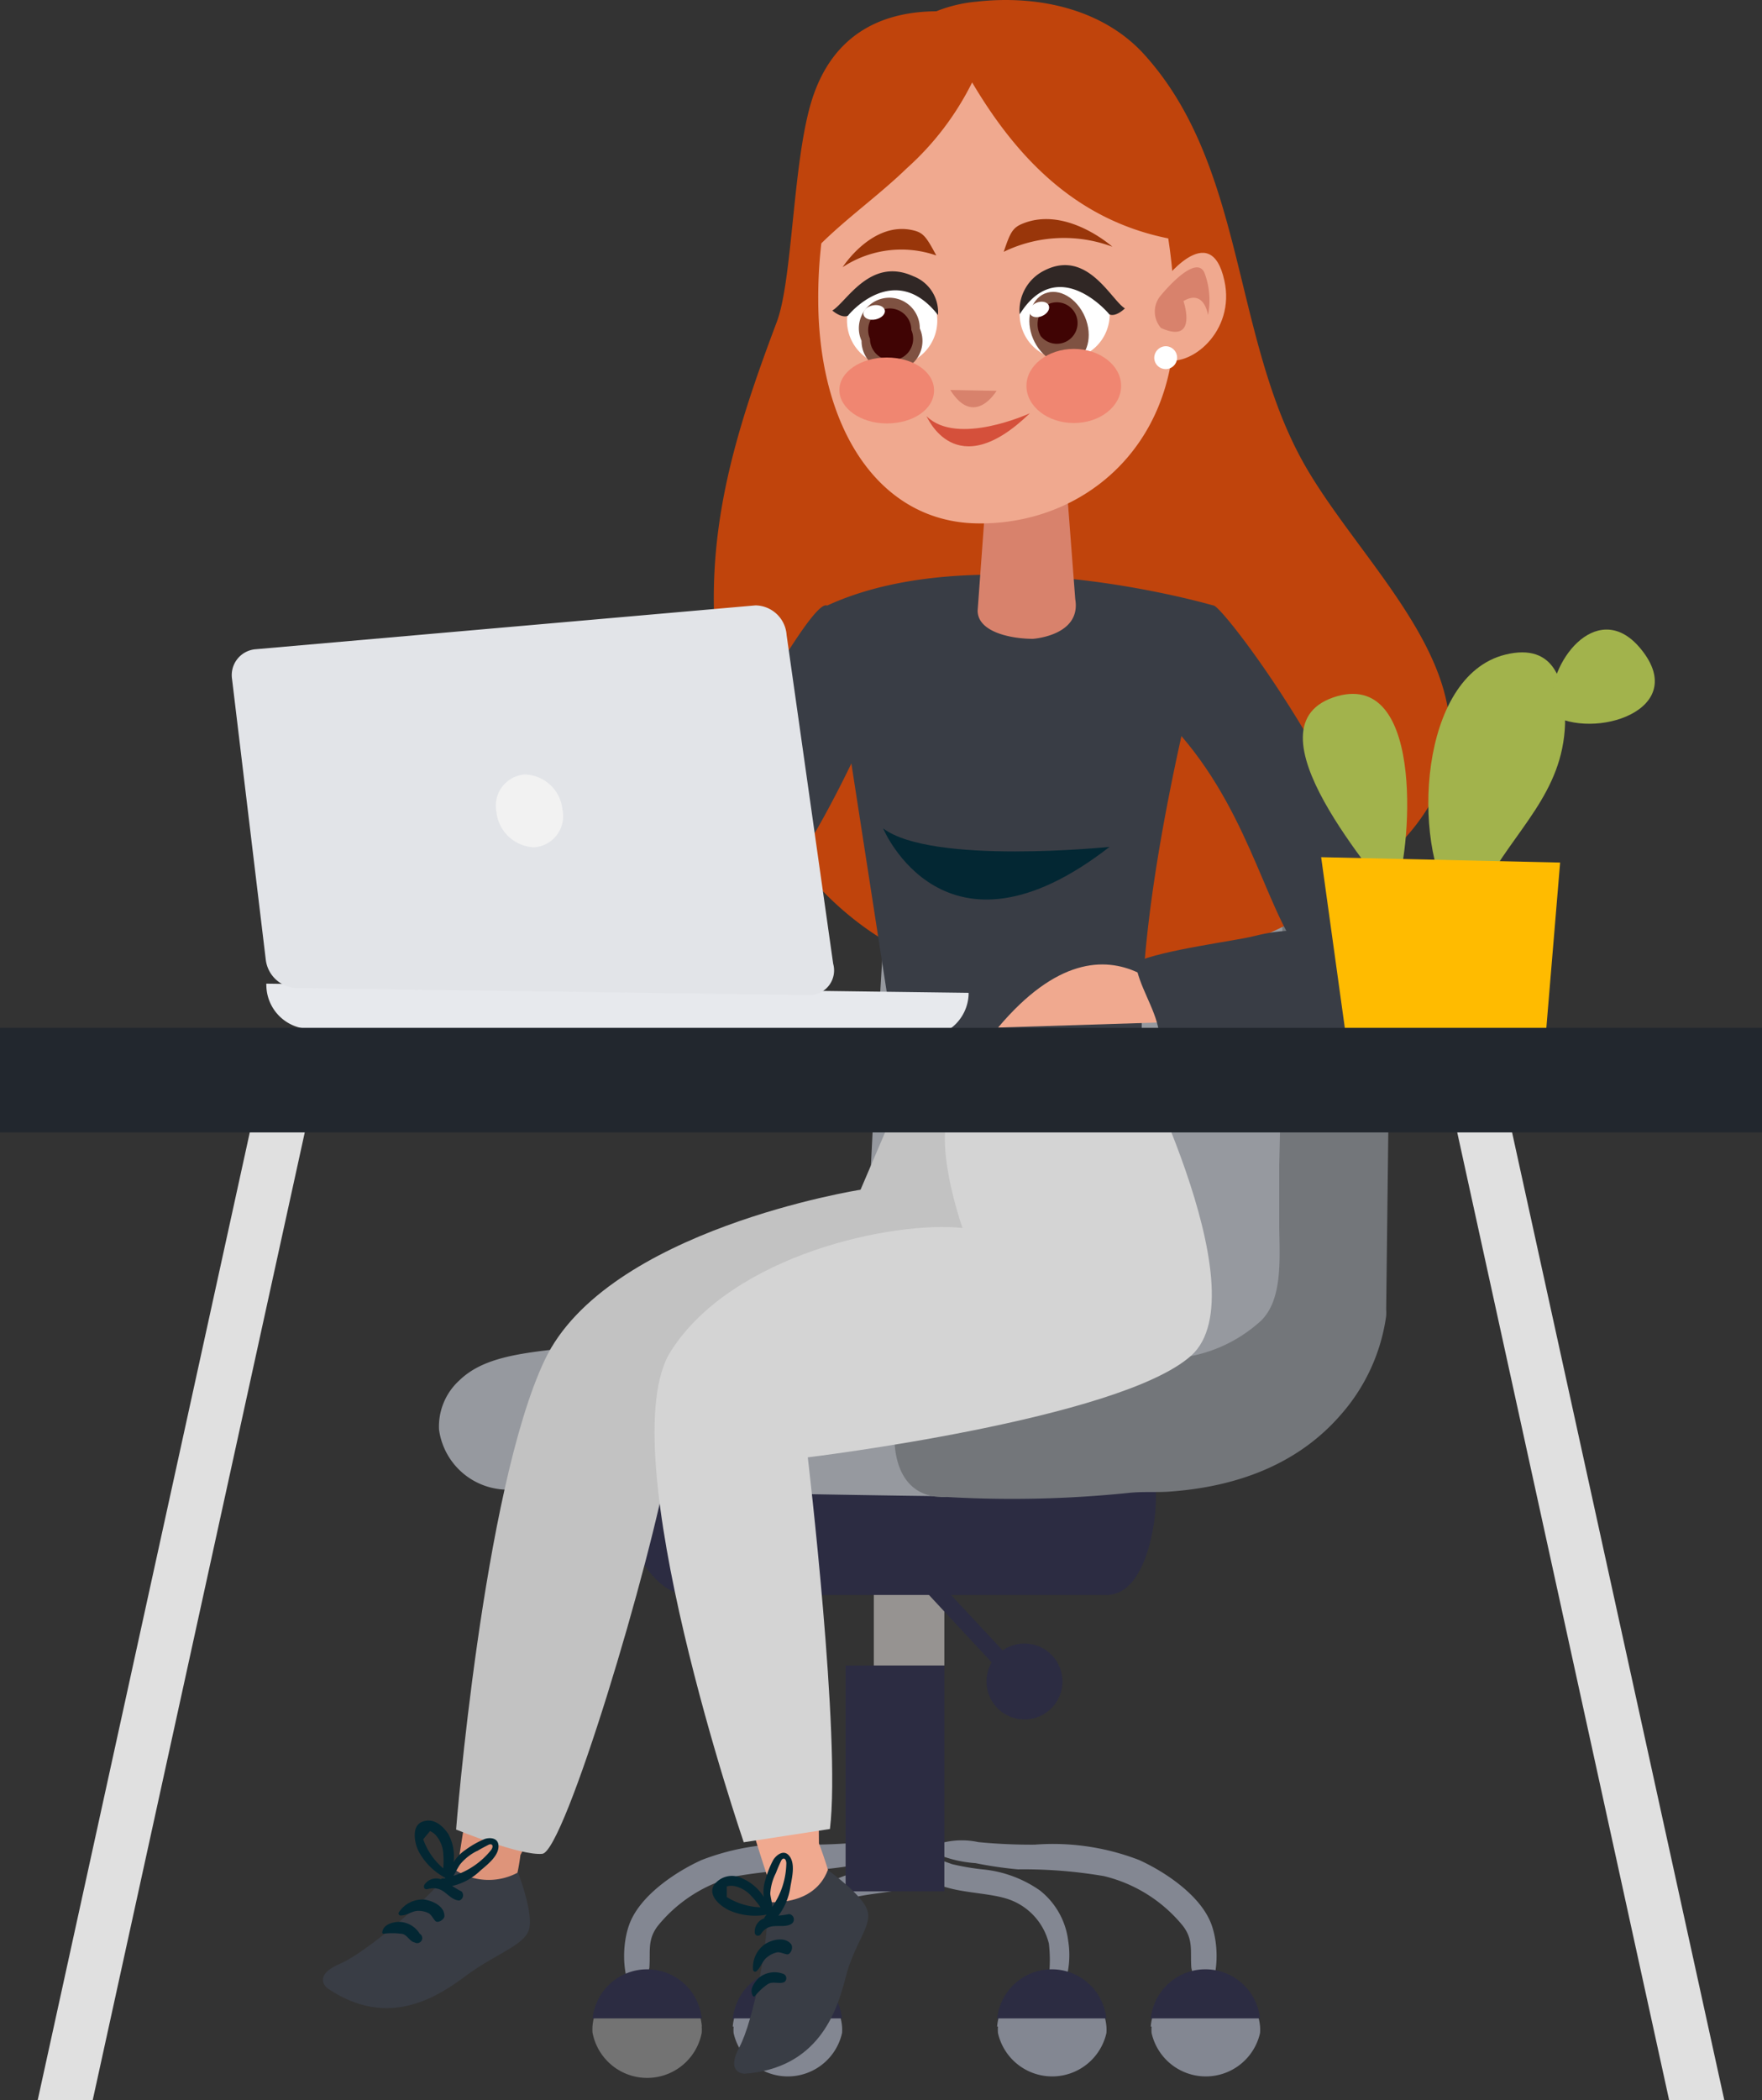 <svg xmlns="http://www.w3.org/2000/svg" viewBox="0 0 124.9 148.8">
  <rect x="0" y="0" width="124.9" height="148.8" fill="#333333" stroke="none"/>
  <defs>
    <style>
      .cls-1 {
        fill: #969391;
      }

      .cls-2 {
        fill: #2c2c42;
      }

      .cls-3 {
        fill: #838792;
      }

      .cls-4 {
        fill: #737373;
      }

      .cls-5 {
        fill: #96999f;
      }

      .cls-6 {
        fill: #73767a;
      }

      .cls-7 {
        fill: #c0440c;
      }

      .cls-8 {
        fill: #de947a;
      }

      .cls-9 {
        fill: #f0a98f;
      }

      .cls-10 {
        fill: #c2c2c2;
      }

      .cls-11 {
        fill: #d4d4d4;
      }

      .cls-12 {
        fill: #393d45;
      }

      .cls-13 {
        fill: #032733;
      }

      .cls-14 {
        fill: #d8826c;
      }

      .cls-15 {
        fill: #fff;
      }

      .cls-16 {
        fill: #7f5242;
      }

      .cls-17 {
        fill: #400404;
      }

      .cls-18 {
        fill: #f08671;
      }

      .cls-19 {
        fill: #d5503b;
      }

      .cls-20 {
        fill: #302725;
      }

      .cls-21 {
        fill: #99360a;
      }

      .cls-22 {
        fill: #8f99b6;
      }

      .cls-23 {
        fill: #eaeaea;
      }

      .cls-24 {
        fill: #22272e;
      }

      .cls-25 {
        fill: #a2b34c;
      }

      .cls-26 {
        fill: #fb0;
      }

      .cls-27 {
        fill: #e7e9ed;
      }

      .cls-28 {
        fill: #e2e4e8;
      }

      .cls-29 {
        fill: #f2f2f2;
      }

      .cls-30 {
        fill: #e0e0e0;
      }
    </style>
  </defs>
  <title>자산 10</title>
  <g id="레이어_2" data-name="레이어 2">
    <g id="OBJECTS">
      <g>
        <g>
          <rect class="cls-1" x="61.94" y="110" width="5" height="8"/>
          <path class="cls-2" d="M43.94,106.08c0,2.36,2.22,6.92,4.81,6.92h29.7c2.59,0,3.49-4.56,3.49-6.92v-.18c0-2.35-.9-4.9-3.49-4.9H48.75a5.15,5.15,0,0,0-4.81,4.9Z"/>
          <g>
            <g>
              <path class="cls-3" d="M64.39,130.79a5.56,5.56,0,0,0-3.26-.28,38.69,38.69,0,0,1-4,.18,16.94,16.94,0,0,0-7.4,1.09c-1.89.86-4.44,2.57-5.15,4.64-.55,1.59-.51,4.13.71,5.43a.3.3,0,0,0,.49-.29,9.32,9.32,0,0,1,.25-2.14c.09-1.15-.17-2,.62-3a10.31,10.31,0,0,1,5.57-3.5,33.73,33.73,0,0,1,6.11-.48,27.81,27.81,0,0,0,3-.44,8.65,8.65,0,0,0,3.07-.79A.22.22,0,0,0,64.39,130.79Z"/>
              <path class="cls-3" d="M66.09,130.79a5.56,5.56,0,0,1,3.26-.28,38.69,38.69,0,0,0,4,.18,16.94,16.94,0,0,1,7.4,1.09c1.89.86,4.44,2.57,5.15,4.64.55,1.59.51,4.13-.72,5.43-.21.22-.53,0-.48-.29a9.32,9.32,0,0,0-.25-2.14c-.09-1.15.17-2-.62-3a10.34,10.34,0,0,0-5.57-3.5,33.73,33.73,0,0,0-6.11-.48,27.81,27.81,0,0,1-3-.44,8.65,8.65,0,0,1-3.07-.79A.22.22,0,0,1,66.09,130.79Z"/>
              <path class="cls-3" d="M75.72,137.51a5.37,5.37,0,0,0-2-3.57,8.47,8.47,0,0,0-4.09-1.5,17.57,17.57,0,0,1-2.15-.37,18.15,18.15,0,0,0-2.14-.65.47.47,0,0,0-.53.68c1.2,2.19,4.57,1.77,6.62,2.44a4.43,4.43,0,0,1,2.92,3.16,9.91,9.91,0,0,1,0,2.31,3.48,3.48,0,0,0,.11,1.76.26.26,0,0,0,.45,0A6.38,6.38,0,0,0,75.72,137.51Z"/>
              <path class="cls-3" d="M55.86,137.51a5.34,5.34,0,0,1,2-3.57,8.43,8.43,0,0,1,4.09-1.5,17.57,17.57,0,0,0,2.15-.37,17.6,17.6,0,0,1,2.14-.65.46.46,0,0,1,.52.68c-1.2,2.19-4.56,1.77-6.61,2.44a4.43,4.43,0,0,0-2.92,3.16,8.93,8.93,0,0,0,0,2.31,3.48,3.48,0,0,1-.11,1.76.26.26,0,0,1-.45,0A6.38,6.38,0,0,1,55.86,137.51Z"/>
            </g>
            <g>
              <g>
                <g>
                  <path class="cls-3" d="M70.74,143.58a3.4,3.4,0,0,0,0,.45,3.94,3.94,0,0,0,7.69,0,3.4,3.4,0,0,0,0-.45,3.89,3.89,0,0,0-7.75,0Z"/>
                  <path class="cls-2" d="M70.74,143.07c0,.15,0-.07,0-.07h7.69s0,.22,0,.07a3.89,3.89,0,0,0-7.75,0Z"/>
                </g>
                <g>
                  <path class="cls-3" d="M81.63,143.58a3.4,3.4,0,0,0,0,.45,3.94,3.94,0,0,0,7.69,0,3.4,3.4,0,0,0,0-.45,3.89,3.89,0,0,0-7.75,0Z"/>
                  <path class="cls-2" d="M81.63,143.07c0,.15,0-.07,0-.07h7.69s0,.22,0,.07a3.89,3.89,0,0,0-7.75,0Z"/>
                </g>
              </g>
              <g>
                <g>
                  <path class="cls-3" d="M52,143.58a3.4,3.4,0,0,0,0,.45,3.94,3.94,0,0,0,7.69,0,3.4,3.4,0,0,0,0-.45,3.89,3.89,0,0,0-7.75,0Z"/>
                  <path class="cls-2" d="M52,143.07c0,.15,0-.07,0-.07h7.69s0,.22,0,.07a3.89,3.89,0,0,0-7.75,0Z"/>
                </g>
                <g>
                  <path class="cls-4" d="M49.74,143.58a3.4,3.4,0,0,1,0,.45A3.94,3.94,0,0,1,42,144a3.4,3.4,0,0,1,0-.45,3.89,3.89,0,0,1,7.75,0Z"/>
                  <path class="cls-2" d="M49.74,143.07c0,.15,0-.07,0-.07H42s0,.22,0,.07a3.89,3.89,0,0,1,7.75,0Z"/>
                </g>
              </g>
              <rect class="cls-2" x="59.94" y="118" width="7" height="16"/>
            </g>
          </g>
          <g>
            <path class="cls-5" d="M31.12,101.28a4.92,4.92,0,0,0,5.42,4.23c.82-.05,31.43.6,32.69.49,5.5-.45-2.57-2.7,0-5.6,4.35,0,5.23,0,6.21-.42,1.48-.59,14.26-3.52,15.21-6.88s4.64-45.75,4.64-45.75c-1.54-2.56-17.87-.93-25.52,0a7.43,7.43,0,0,0-6.43,7c0,1-.11,2-.17,2.95-.31,5-.58,9.92-.89,14.88-.17,2.7-.29,5.41-.43,8.11-.07,1.48-.15,2.95-.24,4.42a27.06,27.06,0,0,1-.35,5.1C60,94.51,50.65,95,46.65,95c-6.4.08-4.94.31-8,.68-2.74.33-4.71.79-6.08,2.11A4.42,4.42,0,0,0,31.12,101.28Z"/>
            <path class="cls-6" d="M80,105.77a80.85,80.85,0,0,1-12.88.29c-2.12.11-3.49-1.14-3.7-3.71a5.19,5.19,0,0,1,1-3.5c1-1.32,2.47-1.75,4.53-2a80.52,80.52,0,0,1,10.78-.38,24.14,24.14,0,0,0,4.72-.4,10.24,10.24,0,0,0,4.7-2.29c1.8-1.43,1.56-4.49,1.53-6.85,0-1.47,0-2.92,0-4.38.17-6.88.18-13.78.26-20.66,0-3.84.08-7.69.13-11.53,0-2.57,1.78-4.51,3.9-4.34s3.83,2.39,3.79,5l-.5,41.74a3.59,3.59,0,0,1,0,.47A13.36,13.36,0,0,1,95,100.28c-2.76,3.16-6.78,5-12,5.39C82.05,105.75,81,105.66,80,105.77Z"/>
          </g>
          <g>
            <path class="cls-2" d="M71.62,118.91a.61.61,0,0,0,.39-.13.51.51,0,0,0,.07-.77l-5.87-6.3a.63.63,0,0,0-.84-.06.51.51,0,0,0-.06.77l5.86,6.3A.65.65,0,0,0,71.62,118.91Z"/>
            <path class="cls-2" d="M69.93,119.12a2.69,2.69,0,1,0,2.69-2.68A2.69,2.69,0,0,0,69.93,119.12Z"/>
          </g>
        </g>
        <g>
          <path class="cls-7" d="M55.07,22.79c1.12-3,1.12-11.3,2.46-15.64,1.55-5,5.31-6.33,8.84-6.35A10,10,0,0,1,69.21.12C73.51-.37,78.07.61,81,3.74c7.19,7.8,6.33,19.65,11.21,28.71,4.44,8.23,15.77,16.87,7.8,26.45-6.67,8-22,12.67-32,10s-16-12.36-17.13-22C49.79,38.08,52,30.93,55.07,22.79Z"/>
          <path class="cls-8" d="M39.22,98.68S38,93.6,49.55,88.9,65.75,83.69,66.4,87s-2.17,10.22-18.61,14.66C41.1,103.46,39.22,98.68,39.22,98.68Z"/>
          <path class="cls-8" d="M46.63,97.62a0,0,0,0,1,0,0c-.41-3.16-4.4-3.71-6.68-2-1.86,1.42-3.67,10.24-4.24,13.58-.9,5.21-1.6,13-2.49,18.27-.26,1.52-.52,3-.73,4.55a54.55,54.55,0,0,1-2.43,4.9c-1,1.83-1.95,1.69-1,2.1,1.5.68,5.77-.66,6.77-3.59a15.38,15.38,0,0,0,1.06-4C45.71,114.31,47,100.2,46.63,97.62Z"/>
          <path class="cls-9" d="M47.42,97.83S46.93,92.64,59,89.52s16.75-3,17,.37-3.52,9.83-20.41,12C48.64,102.82,47.42,97.83,47.42,97.83Z"/>
          <path class="cls-10" d="M38.61,96.36C43,87.11,61,84.29,61,84.29l2.82-6.59,6.58-.15c10.81,20.53-10.35,18-13,19s-9.87,6.27-9.87,6.27c-1.41,8.15-7.53,28.37-9.09,28.52s-6.11-1.72-6.11-1.72S34.23,105.6,38.61,96.36Z"/>
          <g>
            <path class="cls-9" d="M53.2,97.63a3.13,3.13,0,0,0-5.73-.26c-1,2.1,0,12.93,1,16.17,1.52,5.07,3.08,10.13,4.6,15.2.45,1.47.9,2.94,1.39,4.4a52.12,52.12,0,0,1,0,5.46c-.07,2.08,0,5.31,1,5.26,1.64-.06,4.49-4.79,4.07-7.86a29.35,29.35,0,0,0-1.48-5.4C57.9,98,53.54,98.49,53.2,97.63Z"/>
            <path class="cls-11" d="M79.83,73.16s9.67,18.36,4.6,22.89-27.17,7.2-27.17,7.2,2.36,19.9,1.57,26.33l-6.11.94s-9.56-27.9-5.17-34.79S63.38,86.48,68.23,87c0,0-2.35-6.58-.62-8.93S79.83,72.54,79.83,73.16Z"/>
          </g>
          <path class="cls-12" d="M81.12,76.18c-1.34-11.4,4.93-33.27,4.93-33.27s-16.73-4.94-27.43,0l5.47,35.35a20.29,20.29,0,0,0,7.1.15A96.55,96.55,0,0,0,81.12,76.18Z"/>
          <path class="cls-13" d="M78.65,60S66.07,61.3,62.6,58.69C62.6,58.69,66.94,69.1,78.65,60Z"/>
          <g>
            <path class="cls-14" d="M76.22,42.45c.44,2.59-3,2.81-3,2.81-1.53,0-3.92-.47-3.92-2L70,33.67a2.78,2.78,0,0,1,2.77-2.78h0a2.78,2.78,0,0,1,2.78,2.78Z"/>
            <path class="cls-9" d="M64.28,11.92a20.26,20.26,0,0,0,4.63-6.08c3.19,5.39,7.41,9.75,13.9,11.05a36.84,36.84,0,0,1,.44,5.88c0,9.1-6.69,14.47-14.06,14.31C62.25,36.93,58,30.27,58,21.18a33.68,33.68,0,0,1,.22-3.94C60.14,15.36,62.35,13.79,64.28,11.92Z"/>
            <path class="cls-14" d="M70.64,27.69s-1.57,2.66-3.28-.06Z"/>
            <path class="cls-15" d="M72.28,22.27a3.19,3.19,0,1,0,3.19-3.19A3.19,3.19,0,0,0,72.28,22.27Z"/>
            <g>
              <path class="cls-16" d="M73.23,24c.57,1.34,1.85,2.08,2.86,1.66s1.39-1.86.82-3.2-1.84-2.09-2.86-1.66S72.67,22.69,73.23,24Z"/>
              <path class="cls-17" d="M73.77,23.81a1.47,1.47,0,1,0,.58-2.28A1.7,1.7,0,0,0,73.77,23.81Z"/>
              <path class="cls-15" d="M73,22.21c.1.26.5.34.87.18s.58-.49.47-.75-.5-.34-.87-.19S72.89,22,73,22.21Z"/>
            </g>
            <path class="cls-18" d="M72.76,27.34c0,1.45,1.5,2.63,3.36,2.63s3.35-1.18,3.35-2.63-1.5-2.62-3.35-2.62S72.76,25.9,72.76,27.34Z"/>
            <path class="cls-19" d="M73,29.28s-5.15,2.37-7.33.2C65.71,29.48,67.69,34.43,73,29.28Z"/>
            <path class="cls-20" d="M72.28,22.27A3.16,3.16,0,0,1,74,19.18c3.07-1.59,4.75,2.07,5.74,2.67,0,0-.64.64-1.11.42C78.66,22.27,75,17.92,72.28,22.27Z"/>
            <g>
              <path class="cls-15" d="M66.44,22.71a3.2,3.2,0,1,1-3.2-3.19A3.19,3.19,0,0,1,66.44,22.71Z"/>
              <g>
                <path class="cls-16" d="M61.07,24.14a2.16,2.16,0,1,0,4.13-.87,2.16,2.16,0,1,0-4.13.87Z"/>
                <path class="cls-17" d="M61.67,24a1.53,1.53,0,1,0,2.93-.62,1.53,1.53,0,1,0-2.93.62Z"/>
                <path class="cls-15" d="M61.21,22.29c.06.28.45.43.86.34s.71-.38.65-.65-.44-.43-.86-.34S61.15,22,61.21,22.29Z"/>
              </g>
              <path class="cls-20" d="M66.49,22.32a2.73,2.73,0,0,0-1.75-2.75C61.67,18.17,60,21.42,59,22c0,0,.64.57,1.11.37C60.11,22.32,63.4,18.37,66.49,22.32Z"/>
            </g>
            <path class="cls-21" d="M78.85,17.48s-3.24-2.9-6.35-1.64c-.72.29-.89.63-1.35,2A9.79,9.79,0,0,1,78.85,17.48Z"/>
            <path class="cls-21" d="M59.73,18.93s2.13-3.34,5.05-2.6c.68.17.9.48,1.59,1.77A7.56,7.56,0,0,0,59.73,18.93Z"/>
            <path class="cls-18" d="M59.5,27.63C59.5,28.92,61,30,62.86,30s3.35-1,3.35-2.34-1.5-2.33-3.35-2.33S59.5,26.35,59.5,27.63Z"/>
            <g>
              <g>
                <path class="cls-9" d="M82.35,20.06s3.45-4.71,4.44-.18c.8,3.6-2.42,6.25-4.41,5.58S82.35,20.06,82.35,20.06Z"/>
                <path class="cls-14" d="M82.31,20.9s2.44-3,3.07-1.57a5.51,5.51,0,0,1,.25,3s-.25-1.88-1.74-1c0,0,1.06,3.09-1.59,1.91A1.76,1.76,0,0,1,82.31,20.9Z"/>
              </g>
              <path class="cls-15" d="M81.82,25.39a.81.81,0,1,0,.8-.86A.83.83,0,0,0,81.82,25.39Z"/>
            </g>
          </g>
          <g>
            <path class="cls-12" d="M58.68,132.49s2.43,1.72,2.8,2.84-.92,2.31-1.55,4.81-2,6.4-7.15,6.78c0,0-1.38,0-.37-1.88s2.13-7.66,2-10.29C54.41,134.75,57.68,135.13,58.68,132.49Z"/>
            <path class="cls-13" d="M55.51,139.84a1.76,1.76,0,0,0-1.66.24c-.34.31-.77.86-.48,1.33a.09.09,0,0,0,.15,0,4.27,4.27,0,0,1,.88-.82c.38-.26.8,0,1.19-.16A.33.33,0,0,0,55.51,139.84Z"/>
            <path class="cls-13" d="M56.07,137.73c-.44-.53-1.32-.32-1.83,0a2,2,0,0,0-.86,1.81.15.15,0,0,0,.26.1c.33-.31.41-.75.77-1a1.69,1.69,0,0,1,.63-.31c.25-.06.51.1.75.13S56.27,138,56.07,137.73Z"/>
            <path class="cls-13" d="M55.93,135.61a6.71,6.71,0,0,1-.75.11,4.44,4.44,0,0,0,.85-2.06c.11-.64.39-1.7-.14-2.24-.37-.37-.85,0-1.07.34a6.58,6.58,0,0,0-.56,1.41,2.77,2.77,0,0,0-.12,1.23,3.35,3.35,0,0,0-1.53-1.32,1.58,1.58,0,0,0-2,.47c-.46.77.49,1.51,1.07,1.79a4.56,4.56,0,0,0,2.66.31l0,0-.12.15a.22.22,0,0,0-.05.11,1,1,0,0,0-.67,1,.25.25,0,0,0,.17.23h.06c.17,0,.21-.14.31-.26a1.11,1.11,0,0,1,.77-.41c.45-.05,1,.07,1.35-.21A.38.38,0,0,0,55.93,135.61ZM55,132.7c.11-.29.23-.57.36-.85s.36-.21.38.14a5.57,5.57,0,0,1-1,3.11c0-.31-.11-.62-.14-.94A3.72,3.72,0,0,1,55,132.7Zm-3.48,1.71,0-.76a1.16,1.16,0,0,1,.64,0,2.21,2.21,0,0,1,1.08.66,6.65,6.65,0,0,1,.67.82A4.86,4.86,0,0,1,51.53,134.41Z"/>
          </g>
          <g>
            <path class="cls-12" d="M36.72,132.66s1.16,3,.76,4.1S35.07,138.46,33,140s-5.55,3.76-9.81.85c0,0-1.08-.86.87-1.7s6.44-4.67,8-6.81A4.35,4.35,0,0,0,36.72,132.66Z"/>
            <path class="cls-13" d="M29.75,137a1.76,1.76,0,0,0-1.45-.84c-.45,0-1.14.19-1.2.73a.09.09,0,0,0,.11.11A4.74,4.74,0,0,1,28.4,137c.46,0,.59.54,1,.62A.34.34,0,0,0,29.75,137Z"/>
            <path class="cls-13" d="M31.5,135.74c0-.7-.83-1.07-1.42-1.16a2,2,0,0,0-1.79.88.15.15,0,0,0,.13.25c.45,0,.79-.34,1.25-.33a1.64,1.64,0,0,1,.68.15c.23.11.34.39.51.57S31.51,136,31.5,135.74Z"/>
            <path class="cls-13" d="M32.71,134c-.2-.09-.42-.24-.66-.38a4.26,4.26,0,0,0,2-1.09c.49-.42,1.37-1.08,1.28-1.83-.06-.52-.66-.53-1-.4a6.61,6.61,0,0,0-1.32.75,2.91,2.91,0,0,0-.86.89,3.31,3.31,0,0,0-.37-2c-.42-.63-1.07-1.17-1.85-.87s-.55,1.49-.27,2.06a4.5,4.5,0,0,0,1.89,1.9.09.09,0,0,0,0,.05l-.19,0a.24.24,0,0,0-.11.06,1,1,0,0,0-1.15.37.24.24,0,0,0,0,.29l0,0c.14.11.25,0,.4,0a1.21,1.21,0,0,1,.87.16c.38.24.7.66,1.18.69A.39.39,0,0,0,32.71,134Zm1.1-2.85c.26-.16.53-.3.8-.44s.41.06.21.35a5.59,5.59,0,0,1-2.68,1.84c.16-.27.3-.56.48-.82A3.62,3.62,0,0,1,33.81,131.14ZM30,130.31l.48-.58a1.16,1.16,0,0,1,.5.4,2.14,2.14,0,0,1,.44,1.19,6.13,6.13,0,0,1,0,1.05A4.78,4.78,0,0,1,30,130.31Z"/>
          </g>
          <path class="cls-22" d="M63.16,78.54s7,3.35,18.06-1.84c-.1-.52-.33-3.34-.33-3.34L63.66,75.53Z"/>
          <polygon class="cls-11" points="74.36 74.03 75.2 79.38 77.37 79.21 76.54 73.52 74.36 74.03"/>
          <path class="cls-23" d="M65.83,74.7l-.67,4.85,5.52.5L71,74Zm3.52,3.84L66.94,78V75.78l2.84-.25Z"/>
        </g>
        <g>
          <path class="cls-12" d="M30,72.86A47.87,47.87,0,0,0,39.82,72c4.78-.92,10.2-2.82,13.61-6.69C57.4,60.81,61,52.7,61,52.7s-1-9-2.36-9.79S48,60.68,45.62,62.15c-1.38.84-6.15,2.53-10.27,4.08-3.07,1.16-5.78,2.25-6.43,2.87C27.39,70.55,30,72.86,30,72.86Z"/>
          <g>
            <path class="cls-24" d="M27.36,72.87C27.93,70.08,29.79,68,32,68s4.07,2,4.64,4.84Z"/>
            <path class="cls-9" d="M34.53,70.57A1.46,1.46,0,1,0,36,69.41,1.32,1.32,0,0,0,34.53,70.57Z"/>
            <path class="cls-9" d="M32.55,68c0,.92.43,1.67,1,1.67s1-.75,1-1.67-.43-1.66-1-1.66S32.55,67.11,32.55,68Z"/>
            <path class="cls-9" d="M29.74,68.15c.3.86,1,1.41,1.46,1.22s.67-1.05.37-1.92-.95-1.41-1.46-1.21S29.44,67.29,29.74,68.15Z"/>
            <path class="cls-9" d="M27.43,70.41c.57.71,1.36,1,1.77.62s.28-1.23-.28-1.93-1.36-1-1.77-.61S26.87,69.71,27.43,70.41Z"/>
            <path class="cls-9" d="M26.76,72.69c.83.27,1.64.06,1.8-.47s-.39-1.2-1.23-1.47-1.64-.06-1.8.48S25.92,72.42,26.76,72.69Z"/>
          </g>
        </g>
        <g>
          <path class="cls-9" d="M84.4,72.37S79,63,70.75,72.8Z"/>
          <g>
            <path class="cls-12" d="M86.05,42.91c.66.05,12.23,15,13.67,27.53,0,0,.08,4.93-7-2.26-2.82-2.87-3.84-10.08-9-16.06C83.69,52.12,83.37,42.7,86.05,42.91Z"/>
            <path class="cls-12" d="M80.49,68.18c1.87-.88,7.11-1.52,8.41-1.86,8.29-2.11,10,5.15,10,5.15,1.43,2.4-10,2.1-16.76,1.55C81.87,71.39,80.69,69.82,80.49,68.18Z"/>
          </g>
        </g>
        <g>
          <path class="cls-25" d="M94.8,49.32c-7,2,3.14,13,4.14,14.8V63C99.94,60.84,101.17,47.56,94.8,49.32Z"/>
          <path class="cls-25" d="M106.7,46.38c-6.14,1.52-6.63,13.36-3.77,17.62l2.26-1.13c2.16-4.06,5.59-6.67,5.75-11.59C111,48.38,110.26,45.5,106.7,46.38Z"/>
          <path class="cls-25" d="M116.33,46c-2.91-3.6-6.39.51-6.39,3.85v.75C112.94,52.47,119.84,50.32,116.33,46Z"/>
          <polygon class="cls-26" points="93.65 60.73 95.53 74.28 109.46 74.66 110.59 61.11 93.65 60.73"/>
        </g>
        <g>
          <path class="cls-27" d="M18.88,69.69a.53.53,0,0,0,0,.13,3.13,3.13,0,0,0,3.19,3.08l43.31.57a3.14,3.14,0,0,0,3.28-3s0-.09,0-.13Z"/>
          <g>
            <path class="cls-28" d="M59.06,68.28a1.75,1.75,0,0,1-1.61,2.22L21,70a2.28,2.28,0,0,1-2.16-2L16.45,48.12A1.84,1.84,0,0,1,18.09,46l35.47-3.11A2.25,2.25,0,0,1,55.76,45Z"/>
            <path class="cls-29" d="M39.87,57.36a2.21,2.21,0,0,1-2,2.67,2.8,2.8,0,0,1-2.68-2.5,2.22,2.22,0,0,1,2-2.66A2.76,2.76,0,0,1,39.87,57.36Z"/>
          </g>
        </g>
        <g>
          <g>
            <polygon class="cls-30" points="6.57 148.8 21.66 79.97 18.03 78.75 2.67 148.8 6.57 148.8"/>
            <polygon class="cls-30" points="118.32 148.8 103.24 79.97 106.86 78.75 122.23 148.8 118.32 148.8"/>
          </g>
          <rect class="cls-24" y="72.82" width="124.9" height="7.41"/>
        </g>
      </g>
    </g>
  </g>
</svg>
